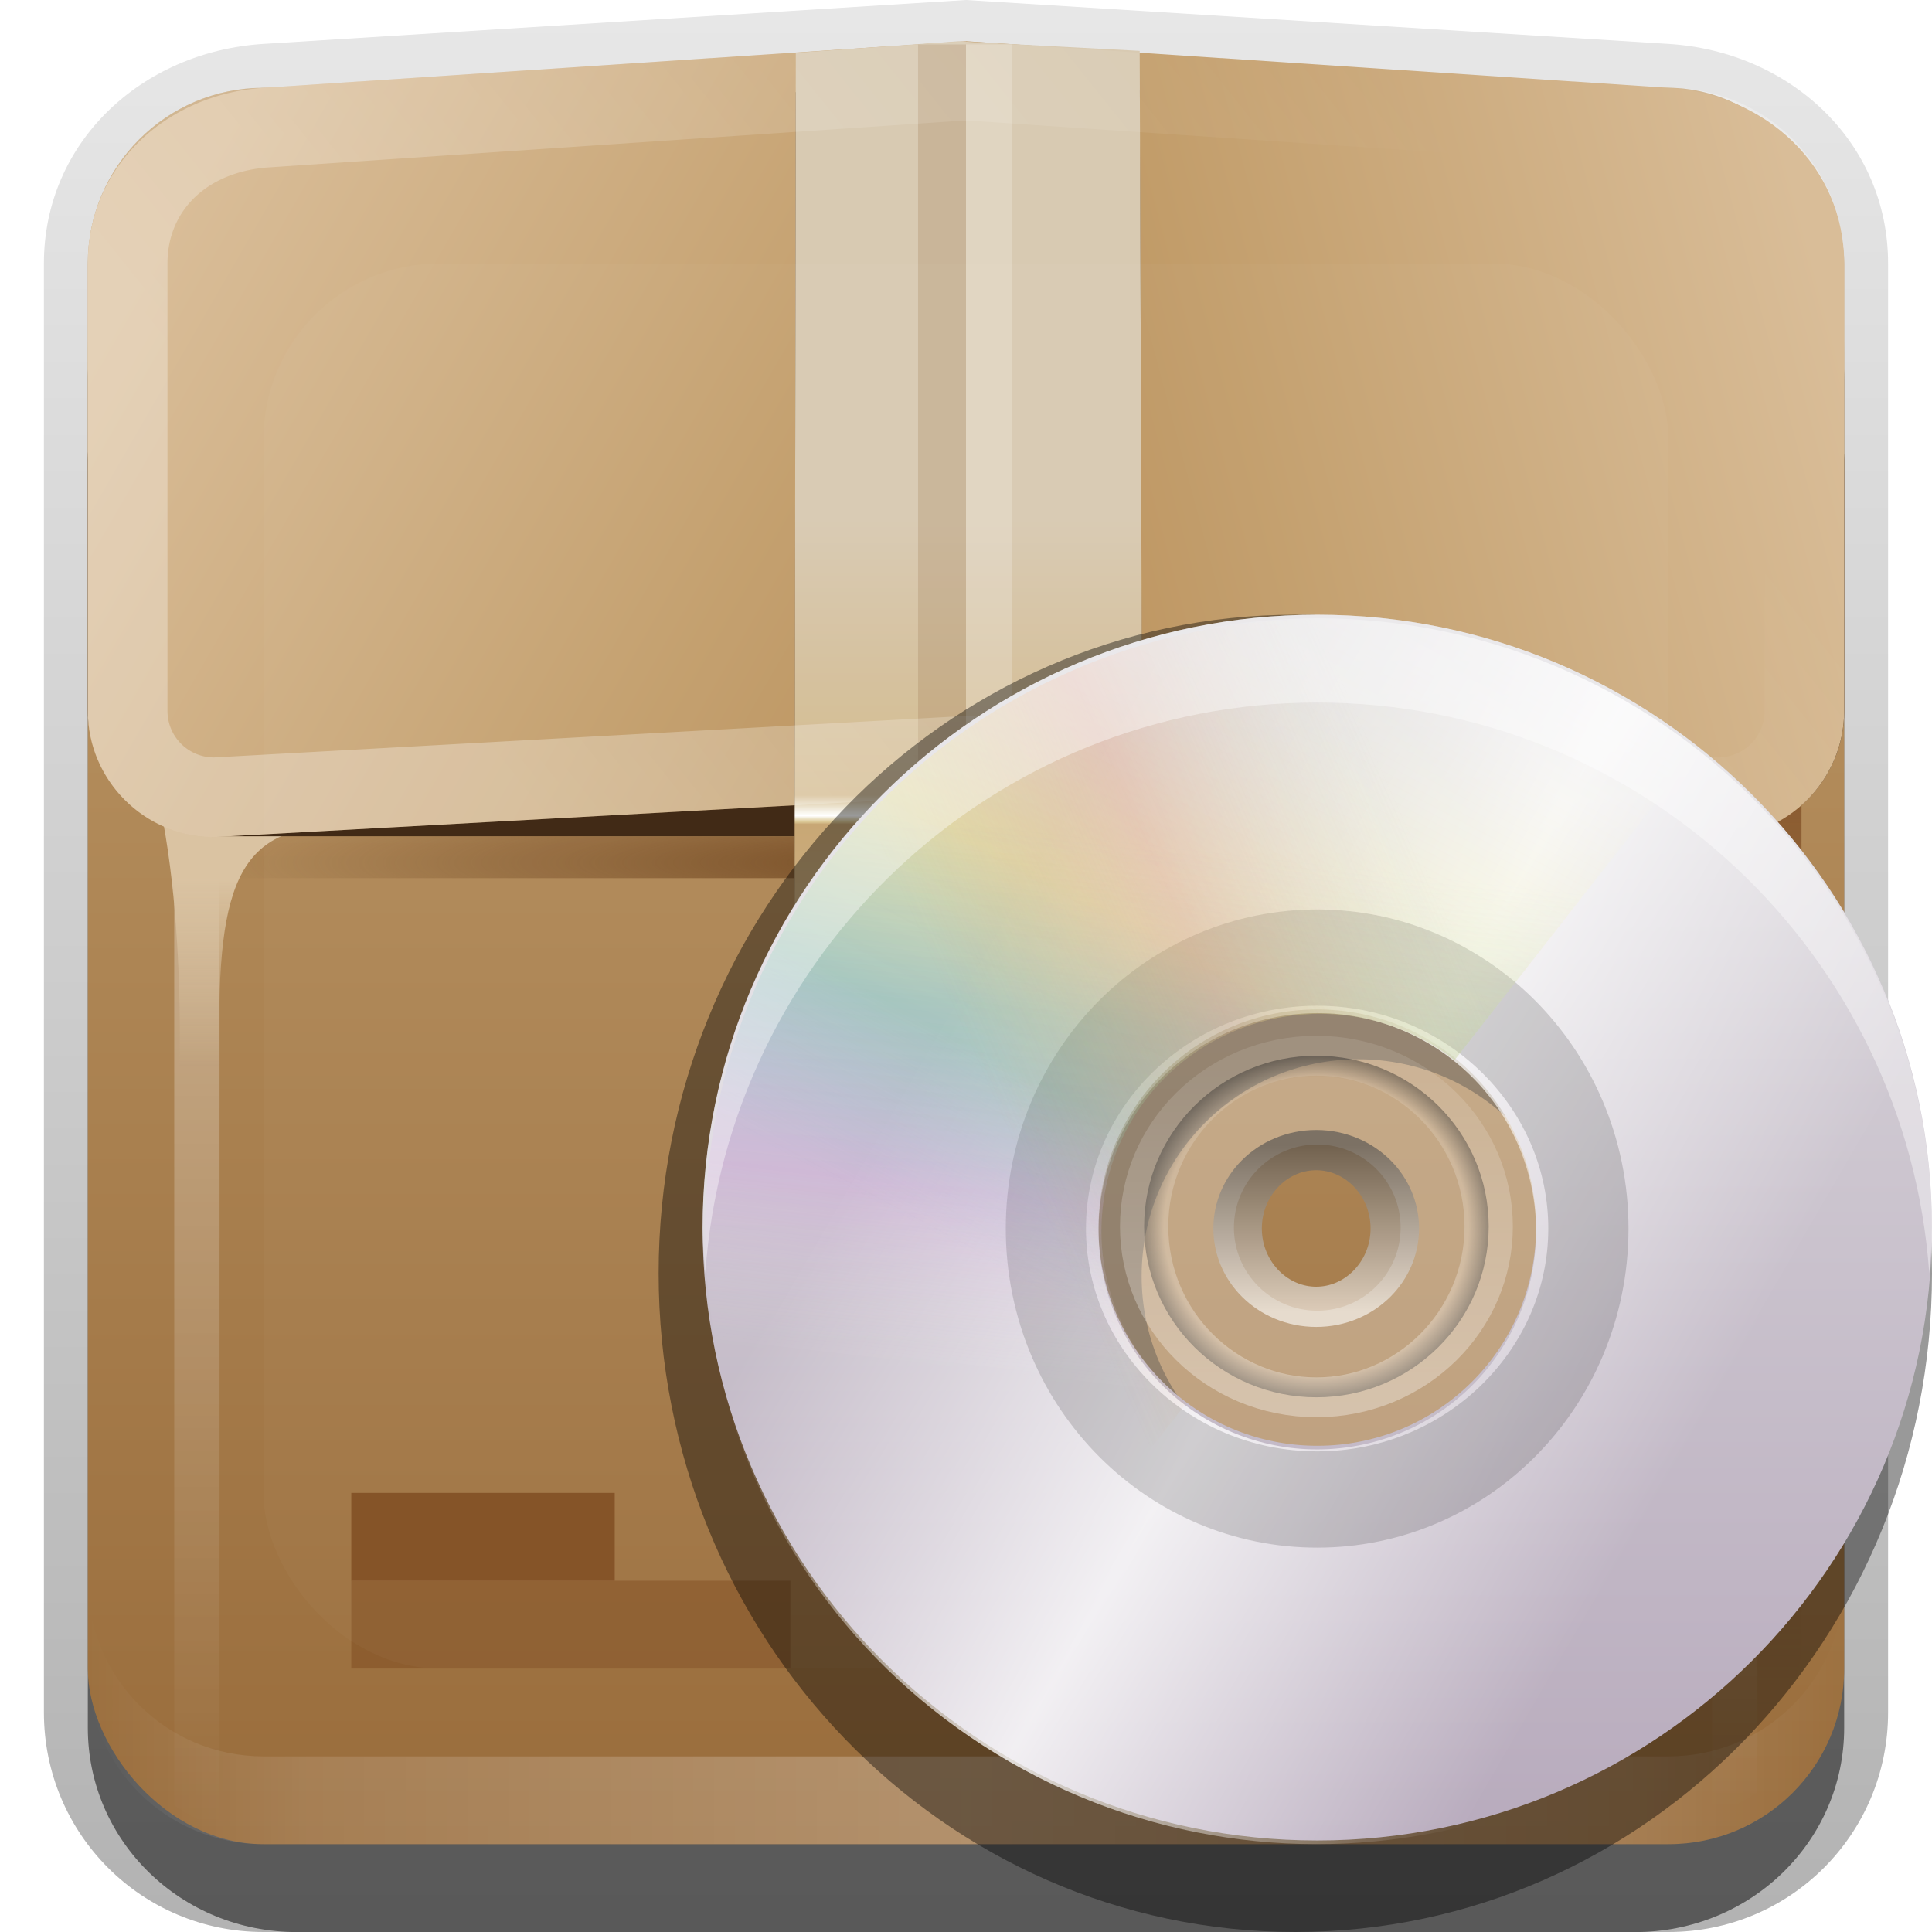 <?xml version="1.0" encoding="UTF-8"?>
<!-- Created with Inkscape (http://www.inkscape.org/) -->
<svg id="svg2" width="22" height="22" version="1.1" xmlns="http://www.w3.org/2000/svg" xmlns:cc="http://creativecommons.org/ns#" xmlns:dc="http://purl.org/dc/elements/1.1/" xmlns:rdf="http://www.w3.org/1999/02/22-rdf-syntax-ns#" xmlns:xlink="http://www.w3.org/1999/xlink">
 <defs id="defs4">
  <linearGradient id="linearGradient3335" x1="11.375" x2="11.375" y1="22" y2="-9.817" gradientUnits="userSpaceOnUse">
   <stop id="stop3330" offset="0"/>
   <stop id="stop3333" stop-opacity="0" offset="1"/>
  </linearGradient>
  <filter id="filter3194" x="-.18" y="-.18" width="1.36" height="1.36" color-interpolation-filters="sRGB">
   <feGaussianBlur id="feGaussianBlur3196" stdDeviation="1.2"/>
  </filter>
  <clipPath id="clipPath2849">
   <rect id="rect2851" x="1" y="1" width="20" height="20" rx="2" ry="2" fill="#fff" fill-rule="evenodd"/>
  </clipPath>
  <linearGradient id="linearGradient4414">
   <stop id="stop4416" stop-color="#dac3a2" offset="0"/>
   <stop id="stop4418" stop-color="#dac3a2" stop-opacity="0" offset="1"/>
  </linearGradient>
  <linearGradient id="linearGradient4420" x1="8.965" x2="8.965" y1="44.04" y2="52.263" gradientTransform="matrix(.258 0 0 .258 -.048 -1.349)" gradientUnits="userSpaceOnUse" xlink:href="#linearGradient4414"/>
  <linearGradient id="linearGradient3737">
   <stop id="stop3739" stop-color="#fff" offset="0"/>
   <stop id="stop3741" stop-color="#fff" stop-opacity="0" offset="1"/>
  </linearGradient>
  <linearGradient id="linearGradient3264" x1="47.227" x2="6.33" y1="29.04" y2="18.082" gradientTransform="matrix(-.238 0 0 .238 22.429 -.476)" gradientUnits="userSpaceOnUse" xlink:href="#linearGradient4295"/>
  <linearGradient id="linearGradient4295">
   <stop id="stop4297" stop-color="#b88f56" offset="0"/>
   <stop id="stop4299" stop-color="#d9bd98" offset="1"/>
  </linearGradient>
  <linearGradient id="linearGradient2489" x1="48" x2="6.781" y1="42" y2="18.202" gradientTransform="matrix(.238 0 0 .238 -.429 -.476)" gradientUnits="userSpaceOnUse" xlink:href="#linearGradient4295"/>
  <radialGradient id="radialGradient4432" cx="48" cy="73.146" r="42" gradientTransform="matrix(.207 0 0 .023 1.083 8.141)" gradientUnits="userSpaceOnUse">
   <stop id="stop4428" stop-color="#71461e" offset="0"/>
   <stop id="stop4430" stop-color="#71461e" stop-opacity="0" offset="1"/>
  </radialGradient>
  <linearGradient id="linearGradient3835" x1="-3.061" x2="-3.061" y1="27.258" y2="7.254" gradientTransform="translate(11.119 23.742)" gradientUnits="userSpaceOnUse">
   <stop id="stop3189" stop-color="#29669f" offset="0"/>
   <stop id="stop3191" stop-color="#88b6e0" offset="1"/>
  </linearGradient>
  <linearGradient id="linearGradient3865" x1="6" x2="16" y1="9" y2="1" gradientUnits="userSpaceOnUse">
   <stop id="stop3739-1" stop-color="#fff" offset="0"/>
   <stop id="stop3741-8" stop-color="#fff" stop-opacity="0" offset="1"/>
  </linearGradient>
  <linearGradient id="linearGradient3867" x1="-3.061" x2="-3.061" y1="27.258" y2="7.254" gradientTransform="translate(11.119 -6.258)" gradientUnits="userSpaceOnUse">
   <stop id="stop4291" stop-color="#996c3b" offset="0"/>
   <stop id="stop4293" stop-color="#c19e6d" offset="1"/>
  </linearGradient>
  <linearGradient id="linearGradient3871" x1="10" x2="10" y1="40.263" y2="89.666" gradientTransform="matrix(.258 0 0 .209 -.079 2.041)" gradientUnits="userSpaceOnUse" xlink:href="#linearGradient3737"/>
  <linearGradient id="linearGradient3877" x1="10" x2="10" y1="40.263" y2="89.666" gradientTransform="matrix(-.258 0 0 .206 22.075 2.146)" gradientUnits="userSpaceOnUse" xlink:href="#linearGradient3737"/>
  <linearGradient id="linearGradient3879" x1="8.965" x2="8.965" y1="44.04" y2="52.263" gradientTransform="matrix(-.258 0 0 .258 22.043 -1.349)" gradientUnits="userSpaceOnUse" xlink:href="#linearGradient4414"/>
  <linearGradient id="linearGradient3883" x1="8" x2="8" y1="38.127" y2="87.03" gradientTransform="matrix(-.258 0 0 .217 22.061 .536)" gradientUnits="userSpaceOnUse">
   <stop id="stop4372" stop-color="#8a5b30" offset="0"/>
   <stop id="stop4374" stop-color="#8a5b30" stop-opacity="0" offset="1"/>
  </linearGradient>
  <linearGradient id="linearGradient3889" x1="50.499" x2="50.499" y1="19.882" y2="47.295" gradientTransform="matrix(.251 0 0 .251 -2.229 .921)" gradientUnits="userSpaceOnUse">
   <stop id="stop4311" stop-color="#d8cab2" offset="0"/>
   <stop id="stop4321" stop-color="#d2b98c" offset=".457"/>
   <stop id="stop4323" stop-color="#F9F7EF" offset=".486"/>
   <stop id="stop4325" stop-color="#fff" offset=".491"/>
   <stop id="stop4327" stop-color="#FBF9F4" offset=".492"/>
   <stop id="stop4329" stop-color="#EFE7D0" offset=".495"/>
   <stop id="stop4331" stop-color="#E4D6B0" offset=".498"/>
   <stop id="stop4333" stop-color="#DAC894" offset=".501"/>
   <stop id="stop4335" stop-color="#c7a572" offset=".505"/>
   <stop id="stop4347" stop-color="#d7c198" offset="1"/>
  </linearGradient>
  <filter id="filter3895" x="-.15" y="-.047" width="1.3" height="1.095" color-interpolation-filters="sRGB">
   <feGaussianBlur id="feGaussianBlur3897" stdDeviation="0.248"/>
  </filter>
  <radialGradient id="radialGradient3294" cx="59.894" cy="61.922" r="33.714" gradientTransform="matrix(1 0 0 .838 0 10.06)" gradientUnits="userSpaceOnUse">
   <stop id="stop3344" stop-opacity="0" offset="0"/>
   <stop id="stop3350" stop-opacity="0" offset=".85"/>
   <stop id="stop3346" offset="1"/>
  </radialGradient>
  <linearGradient id="linearGradient3296" x1="26.18" x2="93.608" y1="61.922" y2="61.922" gradientUnits="userSpaceOnUse">
   <stop id="stop3332" stop-color="#fff" stop-opacity=".203" offset="0"/>
   <stop id="stop3334" stop-color="#fff" stop-opacity=".68" offset="1"/>
  </linearGradient>
  <linearGradient id="linearGradient3292" x1="25.22" x2="94.568" y1="61.922" y2="61.922" gradientUnits="userSpaceOnUse">
   <stop id="stop3364" stop-color="#4d4d4d" offset="0"/>
   <stop id="stop3366" stop-color="#fff" offset="1"/>
  </linearGradient>
  <linearGradient id="linearGradient3290" x1="73.016" x2="73.016" y1="89.131" y2="34.607" gradientTransform="matrix(.306 0 0 .366 -7.323 -11.72)" gradientUnits="userSpaceOnUse">
   <stop id="stop3189-7" stop-color="#b8abbd" offset="0"/>
   <stop id="stop3191-3" stop-color="#dddbde" offset="1"/>
  </linearGradient>
  <linearGradient id="linearGradient3288" x1="5" x2="123" y1="64" y2="64" gradientTransform="matrix(.147 .084 -.085 .146 7.03 -3.744)" gradientUnits="userSpaceOnUse">
   <stop id="stop3235" stop-color="#fff" stop-opacity="0" offset="0"/>
   <stop id="stop3297" stop-color="#fff" stop-opacity="0" offset=".15"/>
   <stop id="stop3241" stop-color="#fff" offset=".5"/>
   <stop id="stop3299" stop-color="#fff" stop-opacity="0" offset=".85"/>
   <stop id="stop3237" stop-color="#fff" stop-opacity="0" offset="1"/>
  </linearGradient>
  <clipPath id="clipPath3271">
   <rect id="rect3273" x="5" y="160" width="118" height="59" fill="#fff" fill-rule="evenodd"/>
  </clipPath>
  <linearGradient id="linearGradient3276" x1="5" x2="123" y1="64" y2="64" gradientTransform="matrix(-.985 .171 -.171 -.985 138.02 271.07)" gradientUnits="userSpaceOnUse" xlink:href="#linearGradient3236"/>
  <linearGradient id="linearGradient3236">
   <stop id="stop3238" stop-color="#fff" stop-opacity="0" offset="0"/>
   <stop id="stop3240" stop-color="#fffc2b" stop-opacity=".234" offset=".35"/>
   <stop id="stop3242" stop-color="#46d15d" stop-opacity=".219" offset=".5"/>
   <stop id="stop3244" stop-color="#46d1aa" stop-opacity="0" offset=".65"/>
   <stop id="stop3246" stop-color="#fff" stop-opacity="0" offset="1"/>
  </linearGradient>
  <linearGradient id="linearGradient3278" x1="5" x2="123" y1="64" y2="64" gradientTransform="matrix(-.853 .522 -.522 -.853 151.98 240.21)" gradientUnits="userSpaceOnUse" xlink:href="#linearGradient3265"/>
  <linearGradient id="linearGradient3265">
   <stop id="stop3267" stop-color="#fff" stop-opacity="0" offset="0"/>
   <stop id="stop3252" stop-color="#afcff3" stop-opacity="0" offset=".2"/>
   <stop id="stop3269" stop-color="#60a0e7" stop-opacity=".148" offset=".35"/>
   <stop id="stop3271" stop-color="#db8ef1" stop-opacity=".211" offset=".5"/>
   <stop id="stop3273" stop-color="#fff" stop-opacity="0" offset=".65"/>
   <stop id="stop3275" stop-color="#fff" stop-opacity="0" offset="1"/>
  </linearGradient>
  <linearGradient id="linearGradient3280" x1="5" x2="123" y1="64" y2="64" gradientTransform="matrix(-.881 -.472 .472 -.881 90.207 305.62)" gradientUnits="userSpaceOnUse" xlink:href="#linearGradient3247"/>
  <linearGradient id="linearGradient3247">
   <stop id="stop3249" stop-color="#fff" stop-opacity="0" offset="0"/>
   <stop id="stop3293" stop-color="#d5d5d5" stop-opacity="0" offset=".3"/>
   <stop id="stop3251" stop-color="#eb8888" stop-opacity=".258" offset=".5"/>
   <stop id="stop3295" stop-color="#e28f25" stop-opacity="0" offset=".7"/>
   <stop id="stop3253" stop-color="#fff" stop-opacity="0" offset="1"/>
  </linearGradient>
  <linearGradient id="linearGradient3845" x1="11" x2="21" y1="19.5" y2="19.5" gradientUnits="userSpaceOnUse" spreadMethod="reflect">
   <stop id="stop3833" stop-color="#fff" offset="0"/>
   <stop id="stop3821" stop-color="#fff" stop-opacity=".498" offset=".75"/>
   <stop id="stop3835" stop-color="#fff" stop-opacity="0" offset="1"/>
  </linearGradient>
 </defs>
 <g id="layer1">
  <g id="g3337">
   <path id="rect3371" d="m3 0.5 8-0.5 8 0.5c1.382 0.086 2.5 1.115 2.5 2.5v16.5c0 1.385-1.115 2.5-2.5 2.5h-16c-1.385 0-2.5-1.115-2.5-2.5v-16.5c0-1.385 1.118-2.414 2.5-2.5z" fill="url(#linearGradient3335)" opacity=".3"/>
   <path id="rect2553" d="m3.381 2h15.238c1.319 0 2.381 1.037 2.381 2.326v15.349c0 1.288-1.062 2.326-2.381 2.326h-15.238c-1.319 0-2.381-1.037-2.381-2.326v-15.349c0-1.288 1.062-2.326 2.381-2.326z" opacity=".5"/>
  </g>
  <rect id="rect3173" x="1" y="1" width="20" height="20" rx="2" ry="2" fill="url(#linearGradient3867)" fill-rule="evenodd"/>
  <path id="rect3183" d="m3 1c-1.108 0-2 0.892-2 2v1c0-1.108 0.892-2 2-2h16c1.108 0 2 0.892 2 2v-1c0-1.108-0.892-2-2-2h-16z" fill="#fff" fill-rule="evenodd" opacity=".25"/>
  <path id="path3287" d="m1 8.095v0.476c0 0.791 0.637 1.429 1.429 1.429h17.143c0.791 0 1.429-0.637 1.429-1.429v-0.476c0 0.791-0.637 1.429-1.429 1.429h-17.143c-0.791 0-1.429-0.637-1.429-1.429z" fill="url(#radialGradient4432)"/>
  <path id="path3869" d="m1.984 9.576v10.981c0.149 0.108 0.324 0.193 0.516 0.249v-11.23h-0.516z" fill="url(#linearGradient3871)" opacity=".3"/>
  <path id="path4404" d="m1.548 8.267c0.619 1.433 0.488 4.136 0.488 4.136l0.472-0.065c-0.065-2.117 0.114-2.898 1.286-2.931-1.849-0.308-2.247-1.14-2.247-1.14z" fill="url(#linearGradient4420)" fill-rule="evenodd"/>
  <path id="path3873" d="m20.012 9.576v10.829c-0.149 0.107-0.324 0.191-0.516 0.245v-11.074h0.516z" fill="url(#linearGradient3877)" opacity=".3"/>
  <rect id="rect2483" x="1" y="3.809" width="20" height="5.714" rx="1.429" ry="1.429" fill="#3c2510"/>
  <path id="rect2481" d="m11 0.469-8 0.531c-1.106 0.073-2 0.892-2 2v5.094c0 0.791 0.646 1.438 1.438 1.438l8.562-0.469v-8.594z" fill="url(#linearGradient2489)"/>
  <path id="path3881" d="m20.514 8.335v10.399c0 0.386-0.2 0.73-0.516 0.968v-11.367h0.516z" fill="url(#linearGradient3883)"/>
  <path id="path3875" d="m20.448 8.267c-0.619 1.433-0.488 4.136-0.488 4.136l-0.472-0.065c0.065-2.117-0.114-2.898-1.286-2.931 1.849-0.308 2.247-1.14 2.247-1.14z" fill="url(#linearGradient3879)" fill-rule="evenodd"/>
  <path id="path3262" d="m11 0.469v8.594l8.562 0.469c0.791 0 1.438-0.646 1.438-1.438v-5.094c0-1.108-0.894-1.927-2-2l-8-0.531z" fill="url(#linearGradient3264)"/>
  <path id="path3891" d="m10.909 0.918-1.847 0.131-0.018 12.451 3.974-1.024-0.04-11.449-2.068-0.109z" fill="#543b22" filter="url(#filter3895)"/>
  <path id="path3887" d="m10.909 0.47-1.847 0.131-0.018 12.451 3.974-1.024-0.04-11.449-2.068-0.109z" fill="url(#linearGradient3889)"/>
  <rect id="rect4363" x="10.454" y=".506" width=".546" height="8.503" fill="#8d6137" opacity=".2"/>
  <rect id="rect4365" x="11" y=".506" width=".524" height="8.503" fill="#fff" opacity=".2"/>
  <path id="path3833" d="m3 31 8-0.53 8 0.53c1.106 0.073 2 0.892 2 2v16c0 1.108-0.892 2-2 2h-16c-1.108 0-2-0.892-2-2v-16c0-1.108 0.894-1.927 2-2z" fill="url(#linearGradient3835)" fill-rule="evenodd"/>
  <path id="path3847" d="m11 0.469-8 0.531c-1.106 0.073-2 0.892-2 2v5.094c0 0.791 0.646 1.438 1.438 1.438l8.562-0.469 8.562 0.469c0.791 0 1.438-0.646 1.438-1.438v-5.094c0-1.108-0.894-1.927-2-2l-8-0.531zm-0.062 0.906h0.125l7.875 0.531c0.69 0.046 1.156 0.478 1.156 1.094v5.094c0 0.294-0.237 0.531-0.531 0.531l-8.5-0.469a0.914 0.914 0 0 0-0.125 0l-8.5 0.469c-0.294 0-0.531-0.237-0.531-0.531v-5.094c0-0.616 0.466-1.048 1.156-1.094l7.875-0.531z" fill="url(#linearGradient3865)" opacity=".3"/>
  <rect id="rect3742" transform="rotate(90)" x="18" y="-9" width="1" height="5" fill="#825023" opacity=".6"/>
  <rect id="rect3744" transform="rotate(90)" x="17" y="-7" width="1" height="3" fill="#825023"/>
  <path id="path3235" d="m3 21c-1.108 0-2-0.892-2-2v-1c0 1.108 0.892 2 2 2h16c1.108 0 2-0.892 2-2v1c0 1.108-0.892 2-2 2h-16z" fill="url(#linearGradient3845)" fill-rule="evenodd" opacity=".25"/>
 </g>
 <g id="layer2">
  <rect id="rect2410" x="3" y="3" width="16" height="16" rx="2" ry="2" clip-path="url(#clipPath2849)" fill="#fff" filter="url(#filter3194)" opacity=".15"/>
 </g>
 <g id="layer3">
  <path id="path4000" d="m14.75 7c-4.004 0-7.25 3.358-7.25 7.5s3.246 7.5 7.25 7.5 7.25-3.358 7.25-7.5-3.246-7.5-7.25-7.5zm0.719 5.062c1.366 0 2.469 1.103 2.469 2.469s-1.103 2.469-2.469 2.469-2.469-1.103-2.469-2.469 1.103-2.469 2.469-2.469z" opacity=".4"/>
  <g id="g2935" transform="matrix(.7 0 0 .7 7.3 6.3)">
   <path id="path3307" d="m11 6.365c-2.549 0-4.618 2.063-4.618 4.605 0 2.542 2.069 4.605 4.618 4.605 2.549 0 4.618-2.063 4.618-4.605 0-2.542-2.069-4.605-4.618-4.605zm0 3.253c0.748 0 1.356 0.606 1.356 1.352 0 0.746-0.607 1.352-1.356 1.352-0.748 0-1.356-0.606-1.356-1.352 0-0.746 0.607-1.352 1.356-1.352z" fill="#fff" fill-rule="evenodd" opacity=".3"/>
   <path id="path3328" transform="matrix(0 .085 -.103 0 17.364 5.861)" d="m92.58 61.922c0 15.027-14.634 27.208-32.686 27.208s-32.686-12.182-32.686-27.208 14.634-27.208 32.686-27.208 32.686 12.182 32.686 27.208z" fill="url(#radialGradient3294)" fill-rule="evenodd" opacity=".5" stroke="url(#linearGradient3296)" stroke-linecap="round" stroke-width="7.628"/>
   <path id="path3352" transform="matrix(0 .039 -.047 0 13.893 8.648)" d="m92.58 61.922c0 15.027-14.634 27.208-32.686 27.208s-32.686-12.182-32.686-27.208 14.634-27.208 32.686-27.208 32.686 12.182 32.686 27.208z" fill="none" opacity=".6" stroke="url(#linearGradient3292)" stroke-linecap="round" stroke-width="16.783"/>
   <path id="path3170" d="m11 1c-5.52 0-9.999 4.466-9.999 9.97 0 5.503 4.48 9.97 9.999 9.97 5.52 0 9.999-4.466 9.999-9.97 0-5.503-4.48-9.97-9.999-9.97zm0 6.421c1.965 0 3.559 1.59 3.559 3.549 0 1.959-1.595 3.549-3.559 3.549-1.965 0-3.559-1.59-3.559-3.549 0-1.959 1.595-3.549 3.559-3.549z" fill="url(#linearGradient3290)" fill-rule="evenodd"/>
   <path id="path3230" d="m16 2.395c-4.78-2.752-10.9-1.117-13.659 3.649-2.76 4.766-1.12 10.867 3.66 13.619 4.78 2.752 10.9 1.117 13.659-3.649 2.76-4.766 1.12-10.867-3.66-13.619zm-3.22 5.561c1.701 0.979 2.285 3.151 1.303 4.848-0.982 1.696-3.16 2.278-4.862 1.299-1.701-0.979-2.285-3.151-1.303-4.848 0.982-1.696 3.16-2.278 4.862-1.299z" fill="url(#linearGradient3288)" fill-rule="evenodd" opacity=".8"/>
   <path id="path3304" transform="matrix(.135 0 0 .162 2.912 .954)" d="m92.58 61.922c0 15.027-14.634 27.208-32.686 27.208s-32.686-12.182-32.686-27.208 14.634-27.208 32.686-27.208 32.686 12.182 32.686 27.208z" fill="none" opacity=".15" stroke="#000" stroke-linecap="round" stroke-width="9.666"/>
   <g id="g3289" transform="matrix(.104 -.133 .134 .104 -24.952 -3.227)" fill-rule="evenodd">
    <g id="g3266" clip-path="url(#clipPath3271)">
     <path id="path3259" d="m74.118 277.12c32.081-5.585 53.584-36.155 47.999-68.235-5.585-32.081-36.155-53.584-68.235-47.999-32.081 5.585-53.584 36.155-47.999 68.235 5.585 32.081 36.155 53.584 68.235 47.999zm-6.517-37.432c-11.419 1.988-22.299-5.666-24.287-17.085-1.988-11.419 5.666-22.299 17.084-24.287 11.419-1.988 22.299 5.666 24.287 17.085 1.988 11.419-5.666 22.299-17.085 24.287z" fill="url(#linearGradient3276)"/>
     <path id="path3231" d="m94.777 269.33c27.78-16.989 36.539-53.323 19.55-81.104-16.989-27.78-53.323-36.539-81.104-19.55-27.78 16.989-36.539 53.323-19.55 81.104 16.989 27.78 53.323 36.539 81.104 19.55zm-19.822-32.414c-9.888 6.047-22.821 2.929-28.867-6.958-6.047-9.888-2.929-22.821 6.958-28.867 9.888-6.047 22.821-2.929 28.867 6.958 6.047 9.888 2.929 22.821-6.958 28.867z" fill="url(#linearGradient3278)"/>
     <path id="path3243" d="m36.154 271.01c28.707 15.371 64.481 4.548 79.852-24.159 15.371-28.707 4.548-64.481-24.159-79.852-28.707-15.371-64.481-4.548-79.852 24.159-15.371 28.707-4.548 64.481 24.159 79.852zm17.935-33.495c-10.218-5.471-14.07-18.204-8.599-28.422 5.471-10.218 18.204-14.07 28.422-8.599 10.218 5.471 14.07 18.204 8.599 28.422-5.471 10.218-18.204 14.07-28.422 8.599z" fill="url(#linearGradient3280)"/>
    </g>
    <g id="g3275" transform="matrix(1 0 0 -1 0 438)" clip-path="url(#clipPath3271)">
     <path id="path3277" d="m74.118 277.12c32.081-5.585 53.584-36.155 47.999-68.235-5.585-32.081-36.155-53.584-68.235-47.999-32.081 5.585-53.584 36.155-47.999 68.235 5.585 32.081 36.155 53.584 68.235 47.999zm-6.517-37.432c-11.419 1.988-22.299-5.666-24.287-17.085-1.988-11.419 5.666-22.299 17.084-24.287 11.419-1.988 22.299 5.666 24.287 17.085 1.988 11.419-5.666 22.299-17.085 24.287z" fill="url(#linearGradient3276)"/>
     <path id="path3279" d="m94.777 269.33c27.78-16.989 36.539-53.323 19.55-81.104-16.989-27.78-53.323-36.539-81.104-19.55-27.78 16.989-36.539 53.323-19.55 81.104 16.989 27.78 53.323 36.539 81.104 19.55zm-19.822-32.414c-9.888 6.047-22.821 2.929-28.867-6.958-6.047-9.888-2.929-22.821 6.958-28.867 9.888-6.047 22.821-2.929 28.867 6.958 6.047 9.888 2.929 22.821-6.958 28.867z" fill="url(#linearGradient3278)"/>
     <path id="path3281" d="m36.154 271.01c28.707 15.371 64.481 4.548 79.852-24.159 15.371-28.707 4.548-64.481-24.159-79.852-28.707-15.371-64.481-4.548-79.852 24.159-15.371 28.707-4.548 64.481 24.159 79.852zm17.935-33.495c-10.218-5.471-14.07-18.204-8.599-28.422 5.471-10.218 18.204-14.07 28.422-8.599 10.218 5.471 14.07 18.204 8.599 28.422-5.471 10.218-18.204 14.07-28.422 8.599z" fill="url(#linearGradient3280)"/>
    </g>
   </g>
  </g>
  <path id="path3739" d="m15 7c-3.866 0-7 3.134-7 7 0 0.168 0.02 0.335 0.031 0.5 0.257-3.632 3.271-6.5 6.969-6.5s6.712 2.868 6.969 6.5c0.012-0.165 0.031-0.332 0.031-0.5 0-3.866-3.134-7-7-7z" fill="#fff" opacity=".4"/>
 </g>
</svg>
